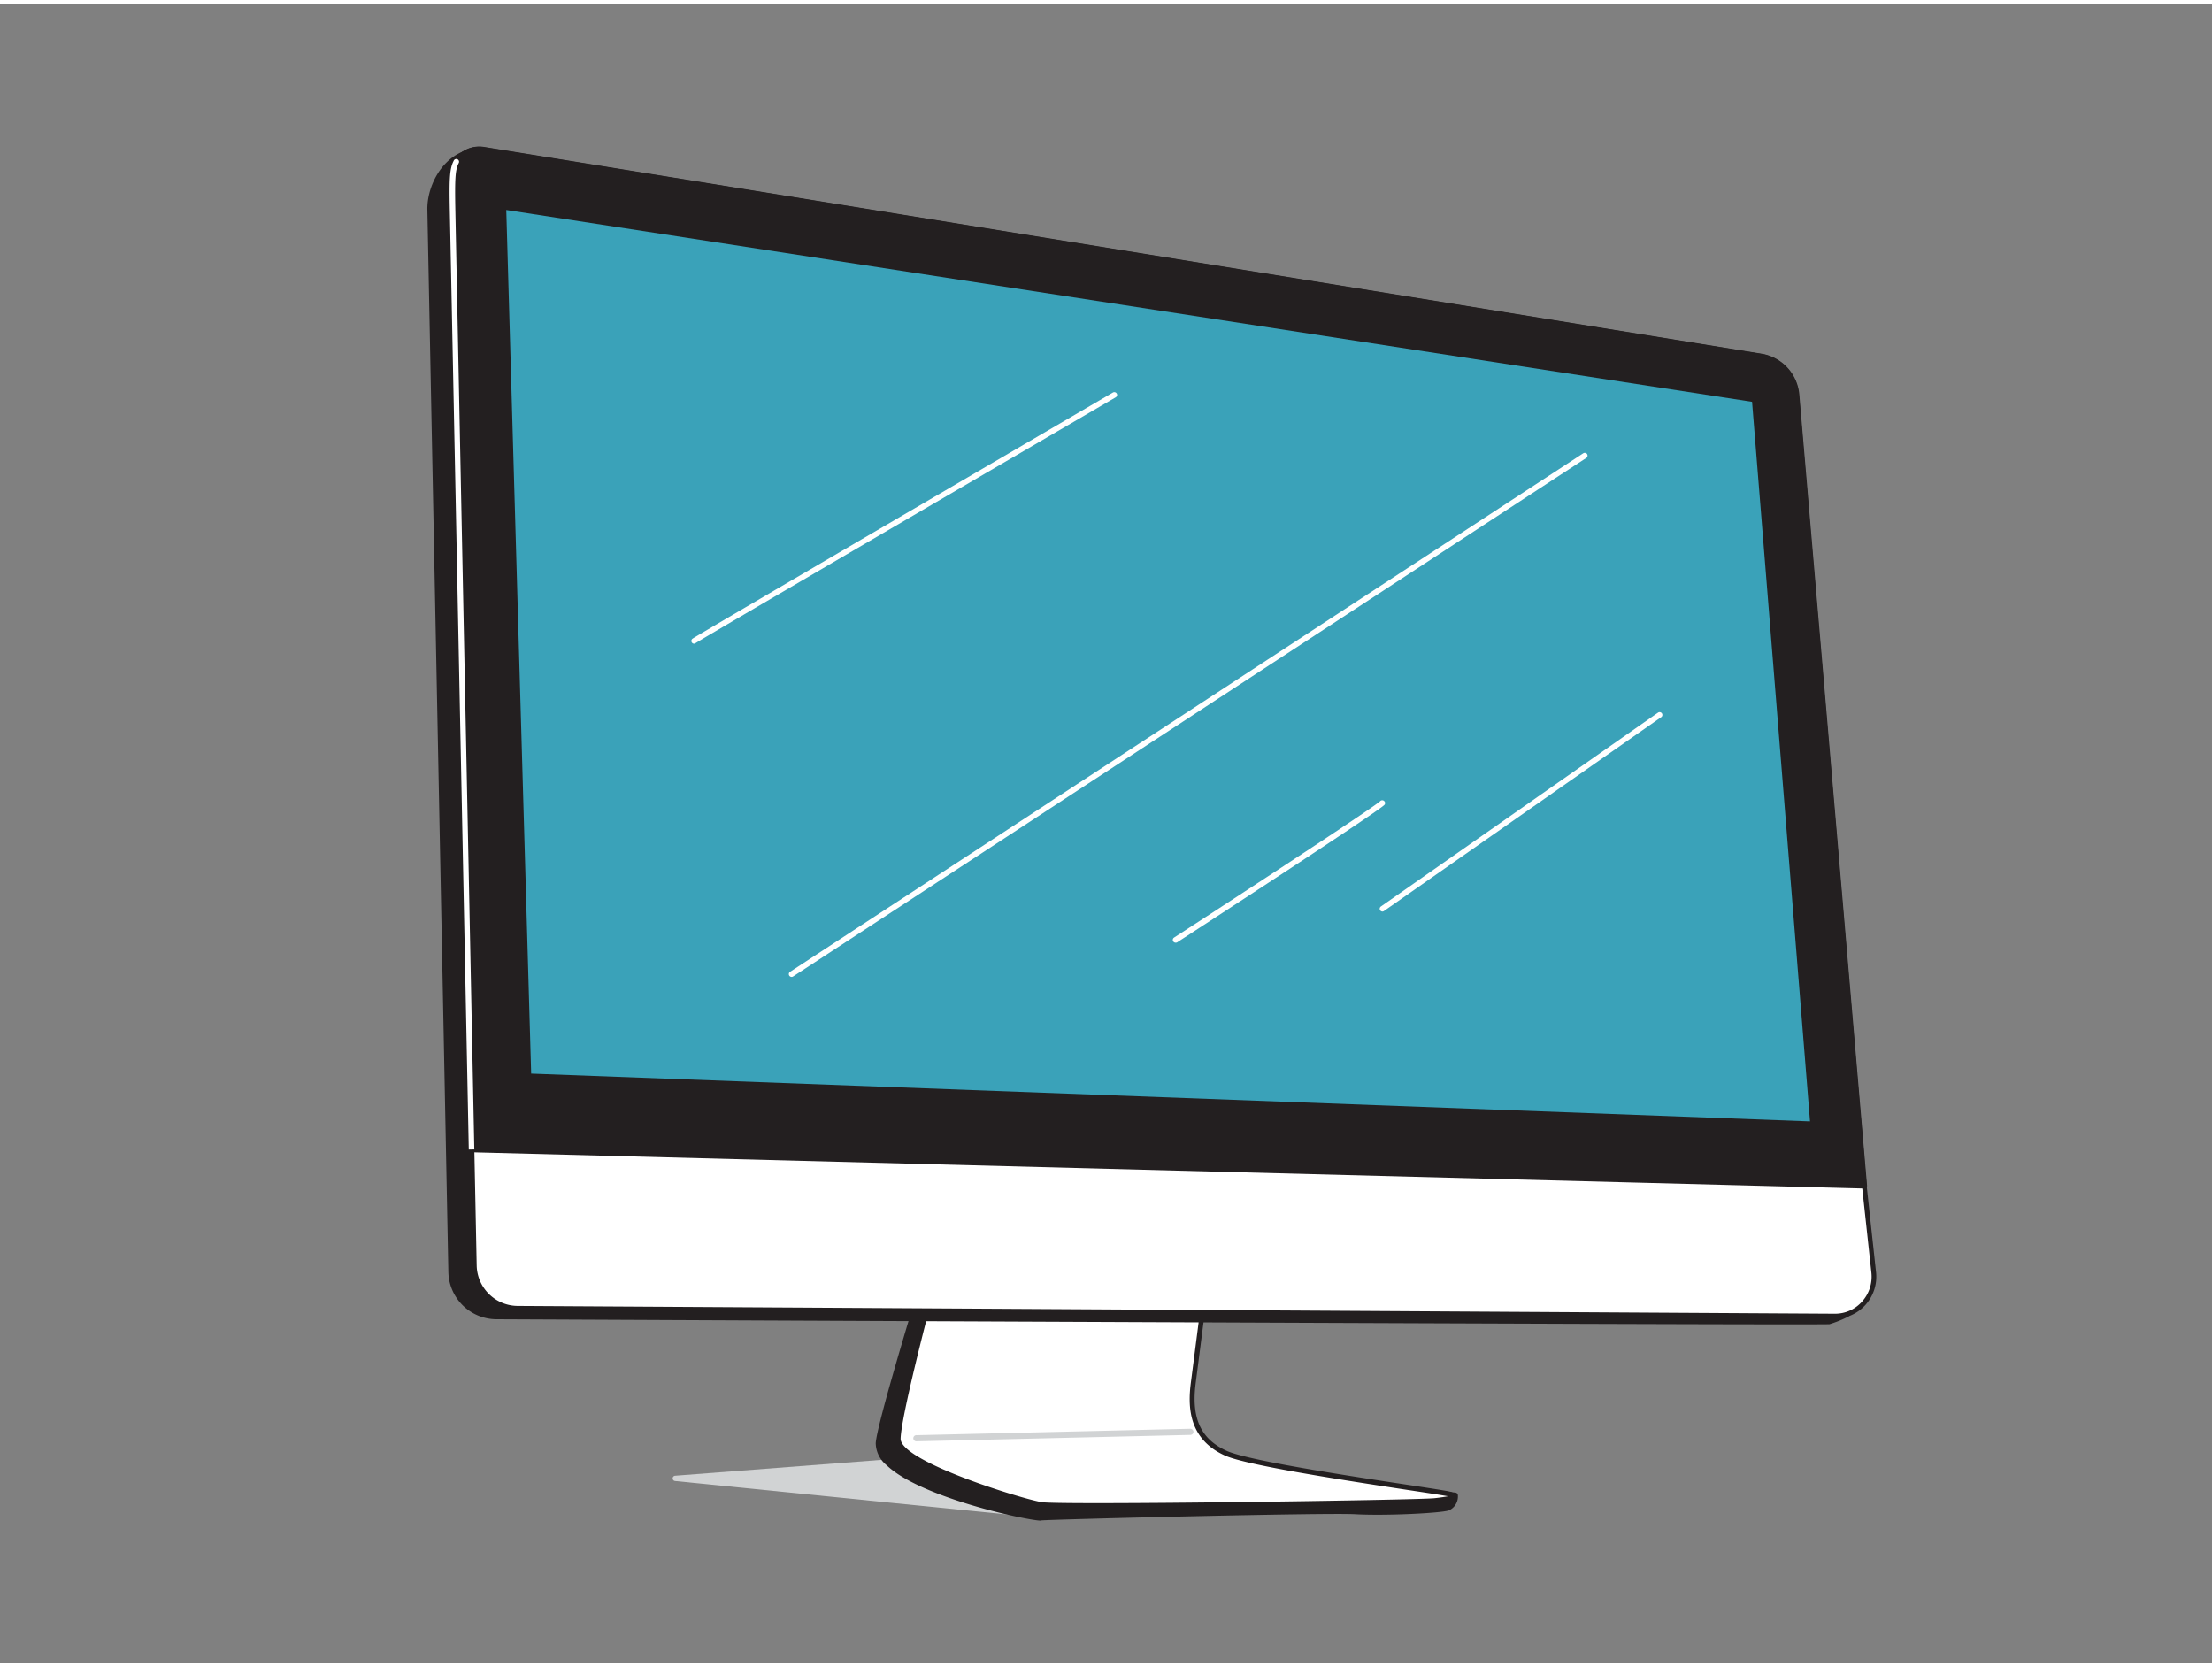 <svg xmlns="http://www.w3.org/2000/svg" viewBox="0 0 400 300" width="406" height="306" class="illustration styles_illustrationTablet__1DWOa"><rect x="0" y="0" width="400" height="300" fill="#808080" stroke="none"/><g id="_481_computer_display_flatline" data-name="#481_computer_display_flatline"><path d="M188.31,273.74l-66.26-6.67a.48.48,0,0,1,0-.95l88.24-6.79L247.45,271Z" fill="#d1d3d4"></path><path d="M166.07,234.13s-7,22.87-7.18,26.17c-.42,7.75,27.64,13.63,29.42,13.44s51.34-1.41,56.78-1.13,15.39-.18,16.8-.65,1.31-2.26,1.31-2.26l-69-7.6s-26.37.19-26.84-5.07,5.16-23.55,5.16-23.55Z" fill="#231f20"></path><path d="M188.24,274.24c-2.31,0-21.74-4.13-27.88-10a5.26,5.26,0,0,1-2-4c.18-3.33,6.91-25.36,7.2-26.29a.51.51,0,0,1,.43-.35l6.47-.66a.52.52,0,0,1,.44.18.48.48,0,0,1,.09.46c-.06.19-5.6,18.27-5.14,23.37.31,3.49,16.32,4.68,26.34,4.61l69,7.61a.49.49,0,0,1,.44.47,2.75,2.75,0,0,1-1.65,2.75c-1.47.49-11.53,1-17,.68-5.67-.29-55,.95-56.7,1.13ZM166.45,234.6c-.85,2.77-6.9,22.73-7.06,25.73a4.28,4.28,0,0,0,1.66,3.22c6.08,5.78,26,9.82,27.21,9.69,1.68-.17,51.17-1.42,56.86-1.13s15.37-.21,16.61-.63a1.52,1.52,0,0,0,.95-1.33l-68.51-7.55c-2.69,0-26.79,0-27.29-5.52-.42-4.76,3.91-19.54,5-23Z" fill="#231f20"></path><path d="M168,234.13s-5.49,20.7-5.63,25.2,22.52,11.41,25.9,12,67.29-.28,71.09-.7,3.66-.71,3-1.13-35.05-4.93-40.69-7.46-6.61-7.18-5.91-12.67,1.55-12.06,1.55-12.06Z" fill="#fff"></path><path d="M199.38,272c-6,0-10.25-.06-11.15-.21-2.51-.42-26.44-7.27-26.28-12.43.14-4.51,5.42-24.46,5.65-25.3a.43.43,0,0,1,.47-.34l49.27,3.15a.4.4,0,0,1,.32.16.44.44,0,0,1,.1.35l-1.55,12.06c-.8,6.31.94,10.07,5.65,12.19,3.87,1.74,21.74,4.47,32.42,6.09,7,1.06,8.06,1.25,8.32,1.4s.7.42.6.88-.49.73-3.75,1.09C257,271.33,218.88,272,199.38,272Zm-31-37.35c-.73,2.79-5.39,20.66-5.52,24.74s21.66,10.86,25.52,11.5c3.46.57,68-.37,71-.71,1.27-.14,2-.26,2.46-.35-1-.19-4.13-.67-7.67-1.2-10.72-1.64-28.67-4.37-32.65-6.16-6.67-3-6.72-8.94-6.18-13.15l1.49-11.57Z" fill="#231f20"></path><path d="M334,236.93a21.21,21.21,0,0,1-3.22,1.29c-1,.21-198.53-.71-241-.9a8.17,8.17,0,0,1-8.13-8L77.78,37.18c-.07-3.56,2-8.35,6-10h0Z" fill="#231f20"></path><path d="M323.88,238.74c-30.67,0-155.73-.56-234.17-.92a8.73,8.73,0,0,1-8.63-8.53l-3.8-192.1c-.08-3.78,2.13-8.75,6.36-10.5a.5.5,0,0,1,.51.08L334.27,236.54a.51.51,0,0,1-.1.84,21.88,21.88,0,0,1-3.33,1.33C330.72,238.73,328.26,238.74,323.88,238.74ZM83.74,27.74c-3.64,1.67-5.53,6.06-5.46,9.43l3.8,192.11a7.72,7.72,0,0,0,7.63,7.54c115.29.53,239.13,1.05,241,.9a14.71,14.71,0,0,0,2.36-.91Z" fill="#231f20"></path><path d="M331.69,237.28,93.63,235.87a8,8,0,0,1-7.94-7.75l-.42-21L81.72,31.3a4.94,4.94,0,0,1,5.86-5l231,37.39a7.73,7.73,0,0,1,6.26,6.75l12.26,143.2,1.7,15.69A7.15,7.15,0,0,1,331.69,237.28Z" fill="#fff"></path><path d="M331.73,237.74h0L93.63,236.33a8.39,8.39,0,0,1-8.39-8.2l-4-196.82a5.4,5.4,0,0,1,6.4-5.42l231,37.39a8.14,8.14,0,0,1,6.64,7.16l12.27,143.2,1.7,15.68a7.61,7.61,0,0,1-7.56,8.42Zm0-.92a6.51,6.51,0,0,0,5-2.21,6.7,6.7,0,0,0,1.68-5.19l-1.7-15.69L324.42,70.52a7.24,7.24,0,0,0-5.89-6.34l-231-37.39a4.49,4.49,0,0,0-5.33,4.5l4,196.82a7.47,7.47,0,0,0,7.49,7.3Z" fill="#231f20"></path><path d="M337.13,213.68,85.27,207.12,81.72,31.3a4.94,4.94,0,0,1,5.86-5l231,37.39a7.73,7.73,0,0,1,6.26,6.75Z" fill="#231f20"></path><path d="M337.13,214.18h0L85.26,207.62a.5.5,0,0,1-.49-.49L81.22,31.31a5.45,5.45,0,0,1,6.46-5.46l231,37.39a8.2,8.2,0,0,1,6.68,7.19l12.26,143.21a.48.48,0,0,1-.13.38A.52.52,0,0,1,337.13,214.18ZM85.76,206.63l250.83,6.54L324.37,70.53a7.18,7.18,0,0,0-5.85-6.3l-231-37.4a4.45,4.45,0,0,0-5.28,4.46Z" fill="#231f20"></path><path d="M165.79,259.89a.56.56,0,1,1,0-1.11l49.46-1.16a.58.58,0,0,1,.57.54.57.57,0,0,1-.55.57l-49.46,1.16Z" fill="#d1d3d4"></path><polygon points="96.05 193.4 91.55 37.23 316.83 71.92 327.31 202.04 96.05 193.4" fill="#3aa2b9"></polygon><path d="M84.77,207.13,81.34,37.24c-.12-6,0-7.52.71-8.92a.5.5,0,1,1,.89.45c-.61,1.2-.71,2.7-.6,8.45l3.43,169.89Z" fill="#fff"></path><path d="M143.15,175.91a.5.5,0,0,1-.42-.22.51.51,0,0,1,.14-.7L286.3,81.23a.51.51,0,0,1,.7.15.5.5,0,0,1-.15.69L143.42,175.83A.45.45,0,0,1,143.15,175.91Z" fill="#fff"></path><path d="M250,164.09a.5.5,0,0,1-.29-.91l50.12-35.06a.5.5,0,0,1,.69.13.49.49,0,0,1-.12.69L250.26,164A.51.51,0,0,1,250,164.09Z" fill="#fff"></path><path d="M125.53,115.66a.5.5,0,0,1-.28-.92c1.68-1.12,73-42.73,76-44.5a.51.51,0,0,1,.69.18.49.49,0,0,1-.18.68c-.74.44-74.34,43.37-76,44.47A.46.46,0,0,1,125.53,115.66Z" fill="#fff"></path><path d="M212.58,169.72a.5.5,0,0,1-.27-.92c14.5-9.41,36.39-23.74,37.29-24.69a.51.51,0,0,1,.7,0,.49.49,0,0,1,.06.68c-1,1.15-33.77,22.45-37.51,24.88A.53.53,0,0,1,212.58,169.72Z" fill="#fff"></path></g></svg>